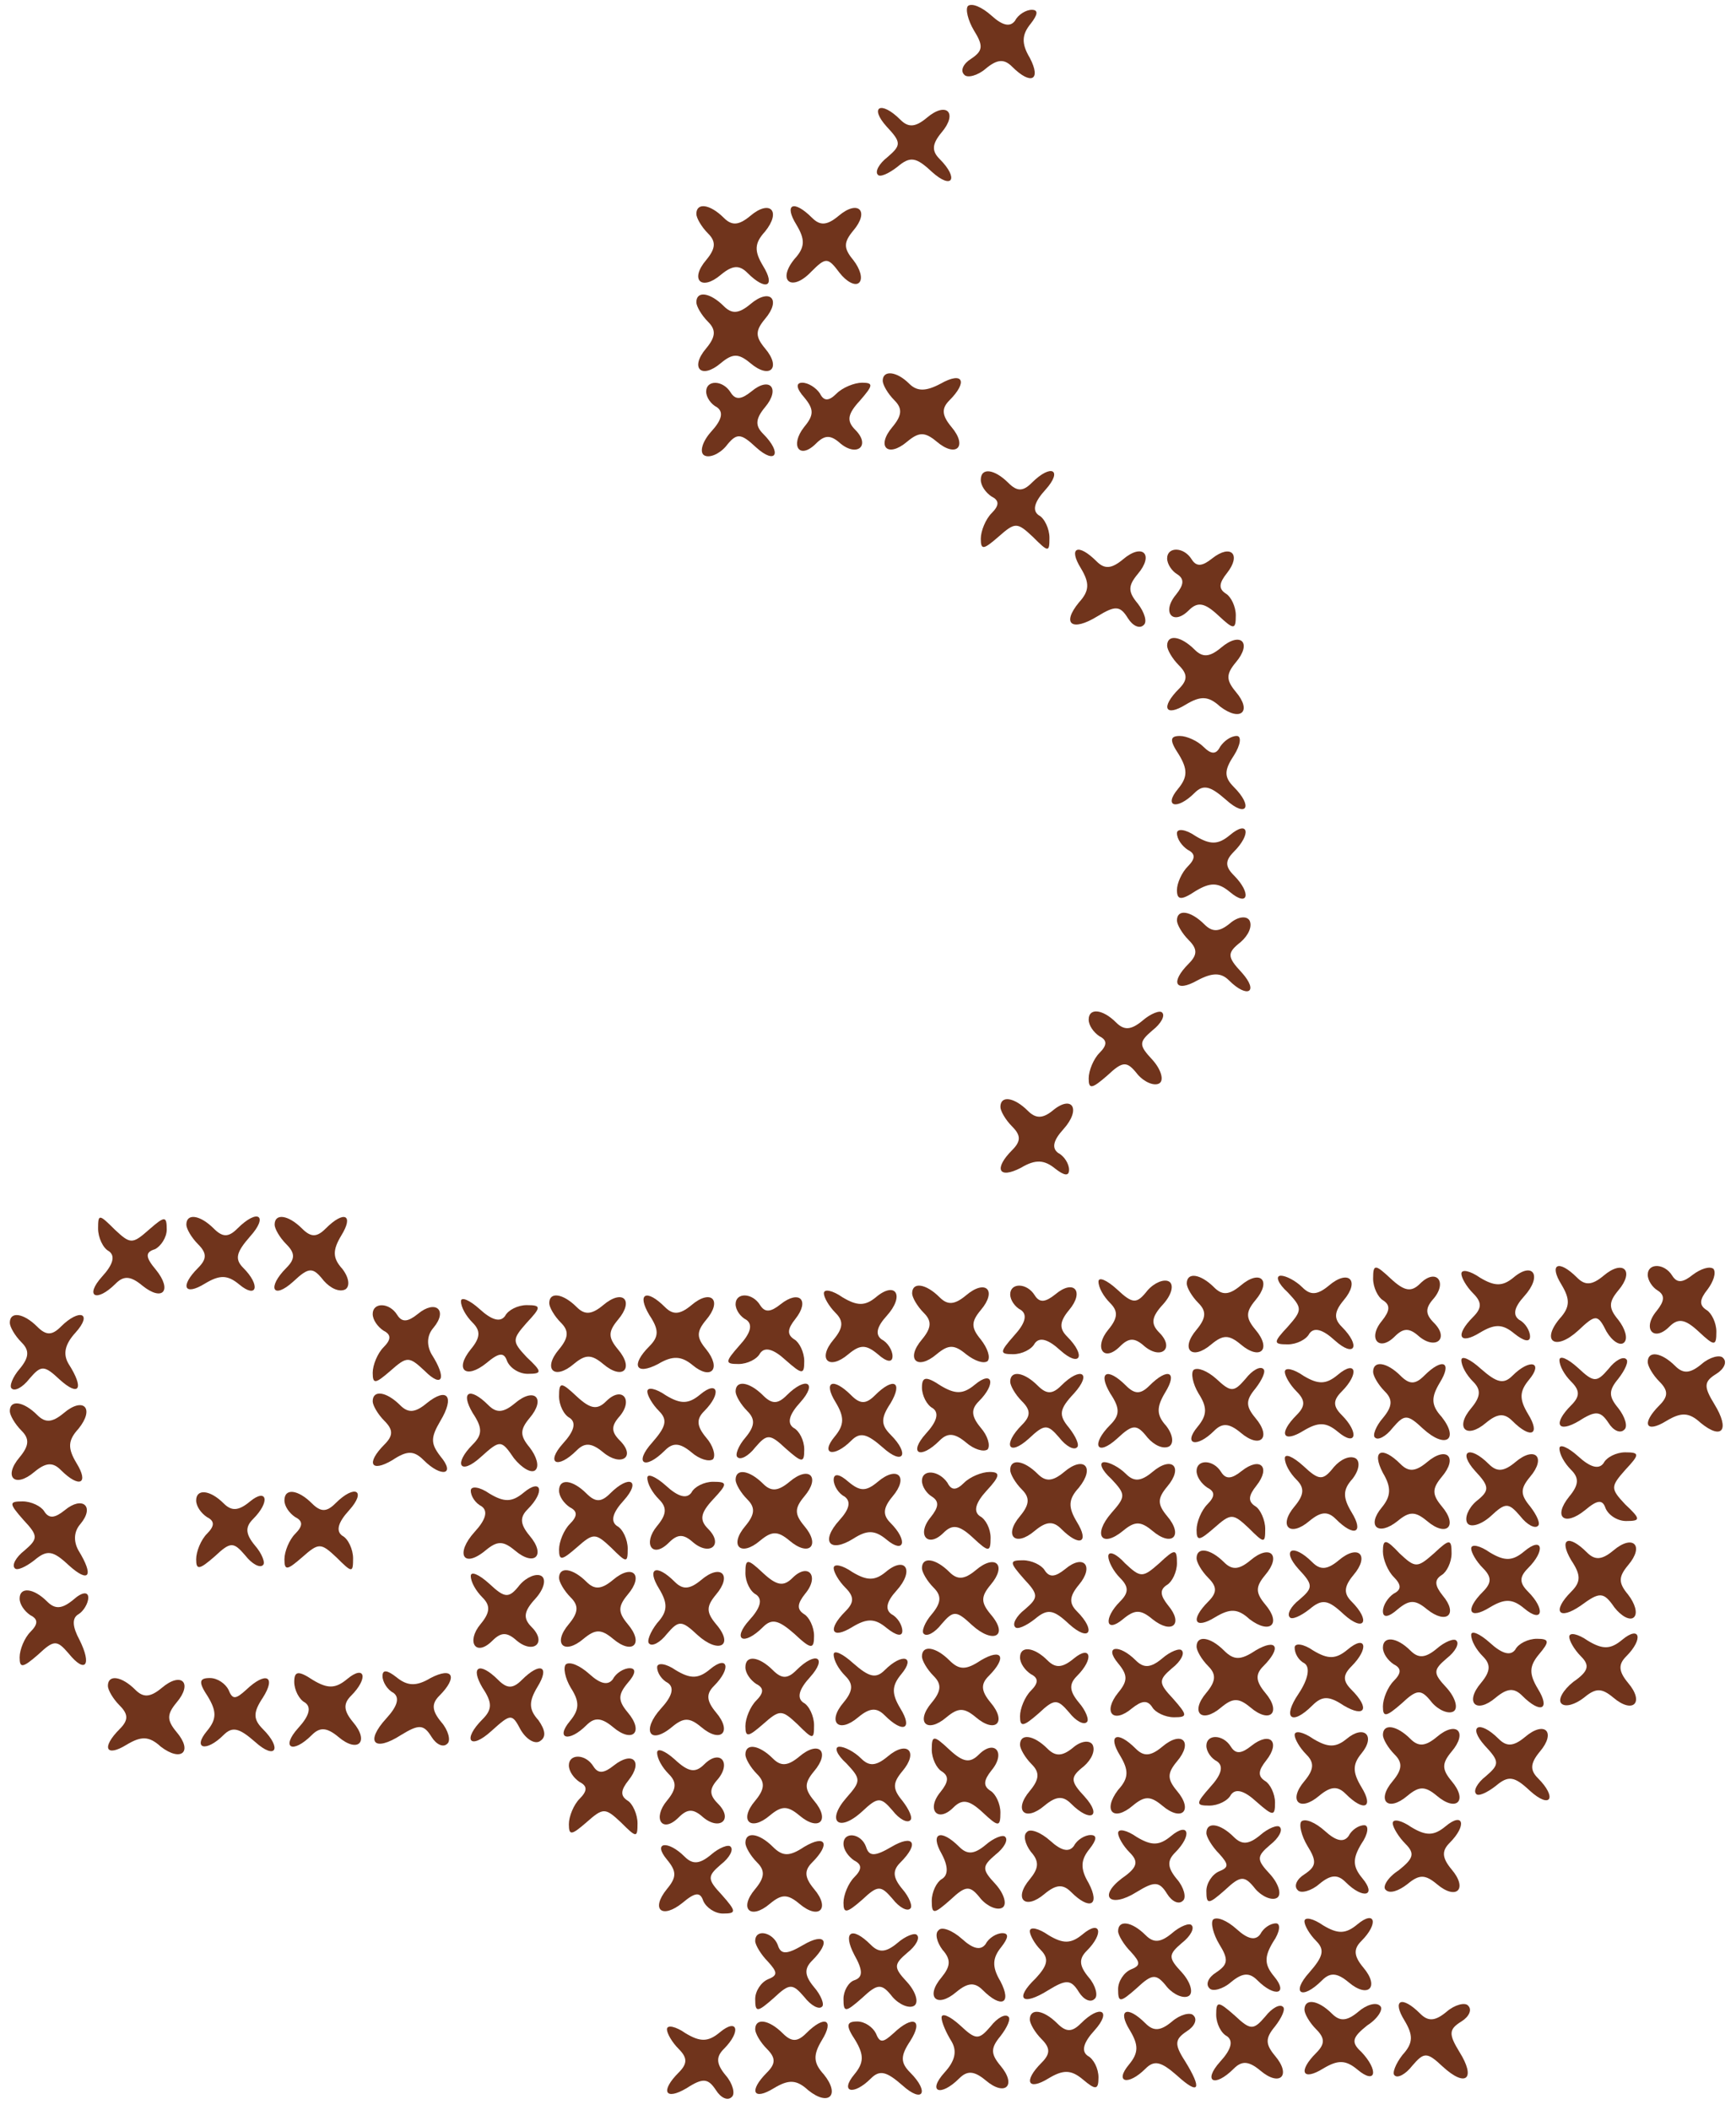 <svg width="177" height="215" viewBox="0 0 177 215" fill="none" xmlns="http://www.w3.org/2000/svg">
<g id="coffeeMug">
<g id="Group">
<g id="steam">
<path id="Vector" d="M98.7 0.6C98.4 0.9 98.7 2.1 99.3 3.1C100.3 4.7 100.2 5.2 99 6C98.2 6.5 97.9 7.2 98.3 7.6C98.6 8 99.7 7.7 100.5 7C101.7 6 102.4 6 103.2 6.8C105.1 8.7 106.2 8.2 105 5.9C104.1 4.4 104.2 3.5 105.1 2.4C105.8 1.5 105.9 1 105.2 1C104.6 1 103.8 1.5 103.5 2.1C103 2.8 102.2 2.6 101.1 1.6C100.1 0.7 99.1 0.3 98.7 0.6Z" fill="#70341C"/>
<path id="Vector_2" d="M90.4 12.9C91.9 14.5 91.9 14.8 90.5 16C89.6 16.7 89.2 17.5 89.5 17.8C89.7 18.1 90.6 17.7 91.5 17C92.8 15.9 93.4 16 95 17.5C97.1 19.4 97.8 18.2 95.8 16.2C95 15.4 95 14.7 96 13.5C97.7 11.5 96.5 10.3 94.5 12C93.3 13 92.6 13 91.8 12.2C89.8 10.2 88.6 10.9 90.4 12.9Z" fill="#70341C"/>
<path id="Vector_3" d="M71 21.8C71 22.2 71.5 23.1 72.2 23.8C73 24.6 73 25.3 72 26.5C70.3 28.5 71.5 29.7 73.5 28C74.7 27 75.4 27 76.2 27.8C78.1 29.7 79.1 29.2 77.8 27.1C76.9 25.6 76.9 24.8 78 23.6C79.7 21.5 78.5 20.3 76.5 22C75.3 23 74.6 23 73.8 22.2C72.4 20.8 71 20.6 71 21.8Z" fill="#70341C"/>
<path id="Vector_4" d="M81.2 22.9C82.1 24.4 82.1 25.2 81 26.4C79.2 28.6 80.7 29.8 82.7 27.7C84.2 26.2 84.4 26.2 85.6 27.8C86.3 28.7 87.2 29.2 87.6 28.8C88 28.4 87.7 27.4 87 26.5C86 25.3 86 24.7 87 23.5C88.7 21.5 87.5 20.3 85.5 22C84.3 23 83.6 23 82.8 22.2C80.9 20.3 79.9 20.8 81.2 22.9Z" fill="#70341C"/>
<path id="Vector_5" d="M71 30.8C71 31.2 71.5 32.1 72.2 32.8C73 33.6 73 34.3 72 35.5C70.3 37.5 71.5 38.7 73.5 37C74.7 36 75.3 36 76.5 37C78.5 38.7 79.7 37.5 78 35.5C77 34.3 77 33.7 78 32.5C79.7 30.5 78.5 29.3 76.5 31C75.3 32 74.6 32 73.8 31.2C72.4 29.8 71 29.6 71 30.8Z" fill="#70341C"/>
<path id="Vector_6" d="M90 38.8C90 39.2 90.5 40.1 91.2 40.8C92 41.6 92 42.3 91 43.5C89.3 45.5 90.5 46.7 92.5 45C93.7 44 94.3 44 95.5 45C97.5 46.7 98.7 45.5 97 43.5C96 42.3 96 41.6 96.8 40.8C98.7 38.9 98.2 37.8 95.9 39.1C94.4 39.9 93.5 39.9 92.7 39.1C91.4 37.8 90 37.7 90 38.8Z" fill="#70341C"/>
<path id="Vector_7" d="M72 39.9C72 40.5 72.5 41.2 73.1 41.5C73.8 42 73.6 42.8 72.5 44C71.6 45 71.3 46.1 71.8 46.4C72.3 46.7 73.3 46.3 74 45.5C75.1 44.1 75.5 44.1 77.1 45.6C79.1 47.4 79.8 46.2 77.8 44.2C77 43.4 77 42.7 78 41.5C79.6 39.6 78.5 38.3 76.6 39.9C75.6 40.7 75 40.8 74.5 40C73.7 38.7 72 38.7 72 39.9Z" fill="#70341C"/>
<path id="Vector_8" d="M82 40.5C83 41.7 83 42.3 82 43.5C80.5 45.4 81.5 46.9 83.2 45.2C84.1 44.3 84.7 44.3 85.7 45.2C87.4 46.6 88.8 45.4 87.2 43.8C86.3 42.9 86.4 42.2 87.7 40.8C89 39.3 89.1 39 87.9 39C87.1 39 85.9 39.5 85.3 40.1C84.5 40.9 84 40.9 83.6 40.1C83.2 39.5 82.4 39 81.8 39C81.1 39 81.2 39.6 82 40.5Z" fill="#70341C"/>
<path id="Vector_9" d="M100 48.9C100 49.5 100.5 50.2 101.1 50.6C101.9 51 101.9 51.5 101.1 52.3C100.5 52.9 100 54.1 100 54.9C100 56.1 100.3 56 101.8 54.7C103.5 53.2 103.7 53.2 105.3 54.7C106.9 56.3 107 56.3 107 54.8C107 53.9 106.5 52.8 105.9 52.5C105.2 52 105.5 51.1 106.6 49.9C108.4 47.9 107.2 47.2 105.2 49.2C104.3 50.1 103.7 50.1 102.8 49.2C101.4 47.8 100 47.6 100 48.9Z" fill="#70341C"/>
<path id="Vector_10" d="M110.2 57.9C111.1 59.4 111.1 60.2 110 61.4C108.2 63.6 109.3 64.4 111.9 62.8C113.7 61.7 114.2 61.7 115 63C115.5 63.8 116.2 64.1 116.6 63.7C117 63.4 116.7 62.4 116 61.5C115 60.3 115 59.7 116 58.5C117.7 56.5 116.5 55.3 114.5 57C113.3 58 112.6 58 111.8 57.2C109.9 55.3 108.9 55.8 110.2 57.9Z" fill="#70341C"/>
<path id="Vector_11" d="M119 56.9C119 57.5 119.5 58.2 120 58.5C120.8 59 120.7 59.6 119.9 60.6C118.4 62.4 119.6 63.8 121.2 62.2C122.1 61.3 122.8 61.4 124.2 62.7C125.8 64.2 126 64.2 126 62.7C126 61.8 125.5 60.8 125 60.5C124.2 60 124.3 59.4 125.1 58.4C126.6 56.5 125.5 55.4 123.6 56.9C122.6 57.7 122 57.8 121.5 57C120.7 55.7 119 55.7 119 56.9Z" fill="#70341C"/>
<path id="Vector_12" d="M119 65.8C119 66.2 119.5 67.1 120.2 67.8C121.1 68.7 121.1 69.3 120.2 70.2C118.3 72.1 118.8 73.1 120.9 71.8C122.4 70.9 123.2 70.9 124.4 72C126.5 73.6 127.7 72.5 126 70.5C125 69.3 125 68.7 126 67.5C127.7 65.5 126.5 64.3 124.5 66C123.3 67 122.6 67 121.8 66.2C120.4 64.8 119 64.6 119 65.8Z" fill="#70341C"/>
<path id="Vector_13" d="M120.2 76.9C121.1 78.4 121.1 79.2 120.1 80.4C118.6 82.2 120 82.6 121.8 80.8C122.7 79.9 123.4 80.1 125 81.5C127.1 83.4 127.8 82.2 125.8 80.2C124.8 79.2 124.8 78.5 125.8 77C126.5 75.9 126.6 75 126.1 75C125.5 75 124.8 75.5 124.4 76.1C124 76.9 123.5 76.9 122.7 76.1C122.1 75.5 121 75 120.3 75C119.3 75 119.2 75.4 120.2 76.9Z" fill="#70341C"/>
<path id="Vector_14" d="M120 84.9C120 85.5 120.5 86.2 121.1 86.6C121.9 87 121.9 87.5 121.1 88.3C120.5 88.9 120 90 120 90.7C120 91.7 120.4 91.8 121.9 90.8C123.4 89.9 124.2 89.9 125.4 90.9C127.3 92.5 127.6 91 125.8 89.2C124.9 88.3 124.9 87.7 125.8 86.8C127.6 85 127.3 83.5 125.4 85.1C124.2 86.1 123.4 86.1 121.9 85.2C120.9 84.5 120 84.4 120 84.9Z" fill="#70341C"/>
<path id="Vector_15" d="M120 93.8C120 94.2 120.5 95.1 121.2 95.8C122.1 96.7 122.1 97.3 121.2 98.2C119.3 100.1 119.8 101.2 122.1 99.9C123.6 99.1 124.5 99.1 125.3 99.9C127.2 101.8 128.4 101.1 126.6 99.1C125.1 97.5 125.1 97.1 126.5 96C127.3 95.3 127.7 94.4 127.4 93.8C127.1 93.3 126.2 93.4 125.4 94.1C124.3 95 123.6 95 122.8 94.2C121.4 92.8 120 92.6 120 93.8Z" fill="#70341C"/>
<path id="Vector_16" d="M111 103.9C111 104.5 111.5 105.2 112.1 105.6C112.9 106 112.9 106.5 112.1 107.3C111.5 107.9 111 109.1 111 109.9C111 111 111.3 111 112.9 109.6C114.5 108.1 114.9 108.1 116 109.5C116.7 110.3 117.7 110.7 118.2 110.4C118.7 110.1 118.4 109 117.5 108C116.1 106.5 116.1 106.2 117.5 105C118.4 104.3 118.8 103.5 118.5 103.2C118.3 102.9 117.3 103.3 116.5 104C115.3 105 114.6 105 113.8 104.2C112.4 102.8 111 102.7 111 103.9Z" fill="#70341C"/>
<path id="Vector_17" d="M102 112.8C102 113.2 102.5 114.1 103.2 114.8C104.1 115.7 104.1 116.3 103.2 117.2C101.3 119.1 101.8 120.2 104.1 119C105.6 118.1 106.5 118.2 107.6 119.1C108.5 119.8 109 119.9 109 119.2C109 118.6 108.5 117.8 107.9 117.5C107.2 117 107.4 116.2 108.4 115.1C110.3 113 109.3 111.5 107.3 113.2C106.3 114 105.6 114 104.8 113.2C103.4 111.8 102 111.6 102 112.8Z" fill="#70341C"/>
</g>
<path id="Vector_18" d="M10 125.2C10 126.1 10.5 127.2 11.1 127.5C11.8 128 11.5 128.9 10.4 130.1C8.6 132.1 9.8 132.8 11.8 130.8C12.6 130 13.3 130 14.5 131C16.6 132.7 17.6 131.5 15.9 129.4C14.8 128.1 14.8 127.6 15.8 127.3C16.4 127 17 126.1 17 125.3C17 123.9 16.8 123.9 15.2 125.3C13.5 126.8 13.3 126.8 11.7 125.3C10.1 123.7 10 123.7 10 125.2Z" fill="#70341C"/>
<path id="Vector_19" d="M19 124.8C19 125.2 19.5 126.1 20.2 126.8C21.1 127.7 21.1 128.3 20.2 129.2C18.3 131.1 18.8 132.1 20.9 130.8C22.4 129.9 23.2 129.9 24.4 130.9C26.2 132.4 26.6 131 24.8 129.2C23.9 128.3 24.1 127.6 25.5 126C27.4 123.9 26.3 123.1 24.2 125.2C23.3 126.1 22.7 126.1 21.8 125.2C20.4 123.8 19 123.6 19 124.8Z" fill="#70341C"/>
<path id="Vector_20" d="M28 124.8C28 125.2 28.5 126.1 29.2 126.8C30.1 127.7 30.1 128.3 29.2 129.2C27.2 131.2 27.8 132.5 29.9 130.6C31.5 129.1 31.9 129.1 33 130.5C33.7 131.3 34.6 131.7 35.2 131.4C35.7 131.1 35.6 130.2 34.9 129.3C33.9 128.2 33.9 127.4 34.8 125.9C36.1 123.8 35.1 123.3 33.2 125.2C32.3 126.1 31.7 126.1 30.8 125.2C29.4 123.8 28 123.6 28 124.8Z" fill="#70341C"/>
<path id="Vector_21" d="M140 130.3C140 131.2 140.5 132.2 141 132.5C141.8 133 141.7 133.6 140.9 134.6C139.4 136.4 140.6 137.8 142.2 136.2C143.1 135.3 143.7 135.3 144.7 136.2C146.4 137.6 147.8 136.4 146.2 134.8C145.3 133.9 145.3 133.3 146.2 132.3C147.6 130.6 146.4 129.2 144.8 130.8C143.9 131.7 143.2 131.6 141.8 130.3C140.2 128.8 140 128.8 140 130.3Z" fill="#70341C"/>
<path id="Vector_22" d="M149 129.8C149 130.2 149.5 131.1 150.2 131.8C151.1 132.7 151.1 133.3 150.2 134.2C148.3 136.1 148.8 137.1 150.9 135.8C152.4 134.9 153.2 134.9 154.4 135.9C155.4 136.7 156 136.8 156 136.2C156 135.6 155.5 134.8 154.9 134.5C154.2 134 154.4 133.2 155.4 132.1C157.3 130 156.3 128.5 154.3 130.2C153.2 131.1 152.4 131.1 150.9 130.2C149.9 129.5 149 129.3 149 129.8Z" fill="#70341C"/>
<path id="Vector_23" d="M159.2 130.9C160.1 132.4 160.1 133.2 159 134.4C157.1 136.7 158.6 137.7 160.9 135.6C162.7 133.9 162.9 133.9 163.8 135.7C164.4 136.7 165.2 137.2 165.6 136.8C166 136.4 165.7 135.4 165 134.5C164 133.3 164 132.7 165 131.5C166.7 129.5 165.5 128.3 163.5 130C162.3 131 161.6 131 160.8 130.2C158.9 128.3 157.9 128.8 159.2 130.9Z" fill="#70341C"/>
<path id="Vector_24" d="M168 129.9C168 130.5 168.5 131.2 169 131.5C169.8 132 169.7 132.6 168.9 133.6C167.4 135.4 168.6 136.8 170.2 135.2C171.1 134.3 171.8 134.4 173.2 135.7C174.8 137.2 175 137.2 175 135.7C175 134.8 174.5 133.8 174 133.5C173.2 133 173.3 132.4 174.1 131.4C174.7 130.6 175 129.7 174.7 129.3C174.3 129 173.4 129.3 172.6 129.9C171.6 130.7 171 130.8 170.5 130C169.7 128.7 168 128.7 168 129.9Z" fill="#70341C"/>
<path id="Vector_25" d="M112 130.6C112 131.2 112.5 132.1 113.2 132.8C114 133.6 114 134.3 113 135.5C111.5 137.3 112.5 138.9 114.2 137.2C115.1 136.3 115.7 136.3 116.7 137.2C118.4 138.6 119.8 137.4 118.2 135.8C117.3 134.9 117.4 134.2 118.6 132.9C119.5 131.9 119.7 130.9 119.2 130.6C118.7 130.3 117.7 130.7 117 131.5C115.9 132.9 115.5 132.9 113.9 131.4C112.8 130.4 112 130.1 112 130.6Z" fill="#70341C"/>
<path id="Vector_26" d="M121 130.8C121 131.2 121.5 132.1 122.2 132.8C123 133.6 123 134.3 122 135.5C120.3 137.5 121.5 138.7 123.5 137C124.7 136 125.3 136 126.5 137C128.5 138.7 129.7 137.5 128 135.5C127 134.3 127 133.7 128 132.5C129.7 130.5 128.5 129.3 126.5 131C125.3 132 124.6 132 123.8 131.2C122.4 129.8 121 129.6 121 130.8Z" fill="#70341C"/>
<path id="Vector_27" d="M131.3 131.7C132.8 133.3 132.8 133.5 131.3 135.2C129.8 136.8 129.8 137 131.3 137C132.2 137 133.2 136.5 133.5 135.9C134 135.2 134.9 135.5 136.1 136.6C138.1 138.4 138.8 137.2 136.8 135.2C136 134.4 136 133.7 137 132.5C138.7 130.5 137.5 129.3 135.5 131C134.3 132 133.6 132 132.8 131.2C132.1 130.5 131.1 130 130.6 130C130 130 130.3 130.8 131.3 131.7Z" fill="#70341C"/>
<path id="Vector_28" d="M84 131.8C84 132.2 84.5 133.1 85.2 133.8C86 134.6 86 135.3 85 136.5C83.3 138.5 84.5 139.7 86.5 138C87.7 137 88.3 137 89.5 138C90.4 138.8 91 138.9 91 138.2C91 137.6 90.5 136.8 89.9 136.5C89.2 136 89.4 135.2 90.4 134.1C92.3 132 91.3 130.5 89.3 132.2C88.2 133.1 87.4 133.1 85.9 132.2C84.9 131.5 84 131.3 84 131.8Z" fill="#70341C"/>
<path id="Vector_29" d="M93 131.8C93 132.2 93.5 133.1 94.2 133.8C95 134.6 95 135.3 94 136.5C92.3 138.5 93.5 139.7 95.5 138C96.7 137 97.3 137 98.5 138C99.4 138.7 100.3 139 100.7 138.7C101 138.3 100.7 137.4 100 136.5C99 135.3 99 134.7 100 133.5C101.7 131.5 100.5 130.3 98.5 132C97.3 133 96.6 133 95.8 132.2C94.4 130.8 93 130.6 93 131.8Z" fill="#70341C"/>
<path id="Vector_30" d="M103 131.9C103 132.5 103.5 133.2 104.1 133.5C104.8 134 104.5 134.9 103.4 136.1C101.9 137.8 101.9 138 103.3 138C104.2 138 105.2 137.5 105.5 136.9C106 136.2 106.9 136.5 108.1 137.6C110.1 139.4 110.8 138.2 108.8 136.2C108 135.4 108 134.7 109 133.5C110.6 131.6 109.5 130.3 107.6 131.9C106.6 132.7 106 132.8 105.5 132C104.7 130.7 103 130.7 103 131.9Z" fill="#70341C"/>
<path id="Vector_31" d="M47 132.6C47 133.2 47.5 134.1 48.2 134.8C49 135.6 49 136.3 48 137.5C46.3 139.6 47.5 140.6 49.6 138.9C50.9 137.8 51.4 137.8 51.7 138.7C52 139.4 52.9 140 53.8 140C55.3 140 55.3 139.8 53.7 138.3C52.2 136.7 52.2 136.5 53.7 134.8C55.2 133.2 55.2 133 53.7 133C52.8 133 51.8 133.5 51.5 134.1C51 134.8 50.1 134.5 48.9 133.4C47.9 132.5 47 132.1 47 132.6Z" fill="#70341C"/>
<path id="Vector_32" d="M56 132.8C56 133.2 56.5 134.1 57.2 134.8C58 135.6 58 136.3 57 137.5C55.3 139.5 56.5 140.7 58.5 139C59.7 138 60.3 138 61.5 139C63.5 140.7 64.7 139.5 63 137.5C62 136.3 62 135.7 63 134.5C64.7 132.5 63.5 131.3 61.5 133C60.3 134 59.6 134 58.8 133.2C57.4 131.8 56 131.6 56 132.8Z" fill="#70341C"/>
<path id="Vector_33" d="M66.2 134C67.2 135.5 67.2 136.2 66.2 137.2C64.3 139.1 64.8 140.2 67.1 139C68.6 138.1 69.5 138.2 70.6 139.1C72.5 140.7 73.6 139.5 72 137.5C71 136.3 71 135.7 72 134.5C73.7 132.5 72.5 131.3 70.5 133C69.3 134 68.6 134 67.8 133.2C65.9 131.3 64.9 131.8 66.2 134Z" fill="#70341C"/>
<path id="Vector_34" d="M75 132.9C75 133.5 75.5 134.2 76.1 134.5C76.8 135 76.5 135.9 75.4 137.1C73.9 138.8 73.9 139 75.3 139C76.2 139 77.2 138.5 77.5 137.9C78 137.2 78.9 137.5 80.1 138.6C81.8 140.1 82 140.1 82 138.7C82 137.8 81.5 136.8 81 136.5C80.2 136 80.3 135.4 81.1 134.4C82.6 132.5 81.5 131.4 79.6 132.9C78.6 133.7 78 133.8 77.5 133C76.7 131.7 75 131.7 75 132.9Z" fill="#70341C"/>
<path id="Vector_35" d="M38 133.9C38 134.5 38.5 135.2 39.1 135.6C39.9 136 39.9 136.5 39.1 137.3C38.5 137.9 38 139.1 38 139.9C38 141.1 38.3 141 39.8 139.7C41.5 138.2 41.7 138.2 43.3 139.7C45.1 141.5 45.6 140.5 44 138C43.5 137.1 43.5 136.1 44.2 135.3C45.7 133.5 44.4 132.4 42.6 133.9C41.6 134.7 41 134.8 40.5 134C39.7 132.7 38 132.7 38 133.9Z" fill="#70341C"/>
<path id="Vector_36" d="M1 134.8C1 135.2 1.5 136.1 2.2 136.8C3 137.6 3 138.3 2 139.5C1.3 140.3 0.9 141.3 1.2 141.5C1.5 141.8 2.3 141.4 3 140.5C4.2 139.1 4.5 139.1 6.1 140.6C8.1 142.4 8.6 141.5 7 139C6.4 138 6.6 137 7.7 135.8C9.5 133.8 8.1 133.3 6.2 135.2C5.3 136.1 4.7 136.1 3.8 135.2C2.4 133.8 1 133.6 1 134.8Z" fill="#70341C"/>
<path id="Vector_37" d="M149 138.6C149 139.2 149.5 140.1 150.2 140.8C151 141.6 151 142.3 150 143.5C148.3 145.5 149.5 146.7 151.5 145C152.7 144 153.4 144 154.2 144.8C156.1 146.7 157.1 146.2 155.8 144.1C154.9 142.6 154.9 141.8 155.9 140.6C157.4 138.8 156 138.4 154.2 140.2C153.3 141.1 152.6 140.9 151 139.5C149.9 138.5 149 138.1 149 138.6Z" fill="#70341C"/>
<path id="Vector_38" d="M159 138.6C159 139.2 159.5 140.1 160.2 140.8C161.1 141.7 161.1 142.3 160.2 143.2C158.3 145.1 158.8 146.1 161 144.8C162.7 143.7 163.2 143.8 164 145C164.5 145.8 165.2 146.1 165.6 145.7C166 145.4 165.7 144.4 165 143.5C164 142.3 164 141.7 165 140.5C165.7 139.6 166.1 138.7 165.8 138.5C165.5 138.2 164.7 138.6 164 139.5C162.8 140.9 162.5 140.9 160.9 139.4C159.8 138.4 159 138.1 159 138.6Z" fill="#70341C"/>
<path id="Vector_39" d="M168 138.8C168 139.2 168.5 140.1 169.2 140.8C170.1 141.7 170.1 142.3 169.2 143.2C167.3 145.1 167.8 146.1 169.9 144.8C171.4 143.9 172.2 143.9 173.4 145C175.6 146.8 176.4 145.7 174.8 143.1C173.7 141.3 173.7 140.8 175 140C175.8 139.5 176.1 138.8 175.7 138.4C175.4 138 174.3 138.3 173.5 139C172.3 140 171.6 140 170.8 139.2C169.4 137.8 168 137.6 168 138.8Z" fill="#70341C"/>
<path id="Vector_40" d="M121.7 139.6C121.4 139.9 121.6 141 122.2 142C123.1 143.4 123.1 144.2 122.1 145.4C120.6 147.2 122 147.6 123.8 145.8C124.6 145 125.3 145 126.5 146C128.5 147.7 129.7 146.5 128 144.5C127 143.3 127 142.7 128 141.5C128.7 140.6 129.1 139.7 128.8 139.5C128.5 139.2 127.7 139.6 127 140.5C125.8 141.9 125.5 141.9 124 140.5C123.1 139.7 122.1 139.3 121.7 139.6Z" fill="#70341C"/>
<path id="Vector_41" d="M131 139.8C131 140.2 131.5 141.1 132.2 141.8C133.1 142.7 133.1 143.3 132.2 144.2C130.3 146.1 130.8 147.1 132.9 145.8C134.4 144.9 135.2 144.9 136.4 145.9C138.3 147.5 138.6 146 136.8 144.2C135.9 143.3 135.9 142.7 136.8 141.8C138.6 140 138.3 138.5 136.4 140.1C135.2 141.1 134.4 141.1 132.9 140.2C131.9 139.5 131 139.3 131 139.8Z" fill="#70341C"/>
<path id="Vector_42" d="M140 139.8C140 140.2 140.5 141.1 141.2 141.8C142 142.6 142 143.3 141 144.5C140.3 145.3 139.9 146.3 140.2 146.5C140.5 146.8 141.3 146.4 142 145.5C143.2 144.1 143.5 144.1 145.1 145.6C147.4 147.7 148.8 146.7 147 144.4C145.9 143.2 145.9 142.4 146.8 140.9C148.1 138.8 147.1 138.3 145.2 140.2C144.3 141.1 143.7 141.1 142.8 140.2C141.4 138.8 140 138.6 140 139.8Z" fill="#70341C"/>
<path id="Vector_43" d="M94 141.4C94 142.2 94.5 143.2 95.1 143.5C95.8 144 95.5 144.9 94.4 146.1C92.6 148.1 93.8 148.8 95.8 146.8C96.6 146 97.3 146 98.5 147C99.3 147.7 100.3 148 100.7 147.7C101 147.3 100.7 146.3 100 145.5C99 144.3 99 143.6 99.8 142.8C101.6 141 101.2 139.6 99.4 141.1C98.2 142.1 97.4 142.1 95.9 141.2C94.4 140.2 94 140.3 94 141.4Z" fill="#70341C"/>
<path id="Vector_44" d="M103 140.8C103 141.2 103.5 142.1 104.2 142.8C105.1 143.7 105.1 144.3 104.2 145.2C102.2 147.2 102.8 148.5 104.9 146.6C106.5 145.1 106.8 145.1 108 146.5C108.7 147.4 109.5 147.8 109.8 147.5C110.1 147.3 109.7 146.4 109 145.5C107.9 144.2 108 143.6 109.5 142C111.4 139.9 110.2 139.2 108.2 141.2C107.3 142.1 106.7 142.1 105.8 141.2C104.4 139.8 103 139.6 103 140.8Z" fill="#70341C"/>
<path id="Vector_45" d="M113.2 142C114.2 143.5 114.2 144.2 113.2 145.2C111.2 147.2 111.8 148.5 113.9 146.6C115.5 145.1 115.9 145.1 117 146.5C117.7 147.3 118.6 147.7 119.2 147.4C119.7 147.1 119.6 146.2 118.9 145.3C117.9 144.2 117.9 143.4 118.8 141.9C120.1 139.8 119.1 139.3 117.2 141.2C116.3 142.1 115.7 142.1 114.8 141.2C112.9 139.3 111.9 139.8 113.2 142Z" fill="#70341C"/>
<path id="Vector_46" d="M57 142.3C57 143.2 57.5 144.2 58.1 144.5C58.8 145 58.5 145.9 57.4 147.1C55.6 149.1 56.8 149.8 58.8 147.8C59.6 147 60.3 147 61.5 148C63.3 149.5 64.9 148.5 63.2 146.8C62.3 145.9 62.3 145.3 63.2 144.3C64.6 142.6 63.4 141.2 61.8 142.8C60.9 143.7 60.2 143.6 58.8 142.3C57.2 140.8 57 140.8 57 142.3Z" fill="#70341C"/>
<path id="Vector_47" d="M66 141.8C66 142.2 66.5 143.1 67.2 143.8C68.1 144.7 67.9 145.4 66.5 147C64.6 149.1 65.7 149.9 67.8 147.8C68.6 147 69.3 147 70.5 148C71.3 148.7 72.3 149 72.7 148.7C73 148.3 72.7 147.3 72 146.5C71 145.3 71 144.6 71.8 143.8C73.6 142 73.2 140.6 71.4 142.1C70.2 143.1 69.4 143.1 67.9 142.2C66.9 141.5 66 141.3 66 141.8Z" fill="#70341C"/>
<path id="Vector_48" d="M75 141.8C75 142.2 75.5 143.1 76.2 143.8C77 144.6 77 145.3 76 146.5C75.3 147.3 74.9 148.3 75.2 148.5C75.5 148.8 76.3 148.4 77 147.5C78.2 146.1 78.5 146.1 80.1 147.6C81.8 149.1 82 149.1 82 147.7C82 146.8 81.5 145.8 80.9 145.5C80.2 145 80.5 144.1 81.6 142.9C83.4 140.9 82.2 140.2 80.2 142.2C79.3 143.1 78.7 143.1 77.8 142.2C76.4 140.8 75 140.6 75 141.8Z" fill="#70341C"/>
<path id="Vector_49" d="M85.2 142.9C86.1 144.4 86.1 145.2 85.1 146.4C83.6 148.2 85 148.6 86.8 146.8C87.7 145.9 88.4 146.1 90 147.5C92.1 149.4 92.8 148.2 90.8 146.2C89.8 145.2 89.8 144.5 90.8 143C92.1 140.8 91.1 140.3 89.2 142.2C88.3 143.1 87.7 143.1 86.8 142.2C84.9 140.3 83.9 140.8 85.2 142.9Z" fill="#70341C"/>
<path id="Vector_50" d="M38 142.8C38 143.2 38.5 144.1 39.2 144.8C40.1 145.7 40.1 146.3 39.2 147.2C37.3 149.1 37.8 150.1 40 148.8C41.5 147.8 42.2 147.8 43.2 148.8C45 150.6 46.5 150.3 44.9 148.4C43.9 147.1 43.9 146.5 44.9 144.8C46.4 142.3 45.6 141.3 43.5 143C42.3 144 41.6 144 40.8 143.2C39.4 141.8 38 141.6 38 142.8Z" fill="#70341C"/>
<path id="Vector_51" d="M48.2 144C49.2 145.5 49.2 146.2 48.2 147.2C46.2 149.2 46.9 150.4 49 148.5C51 146.7 51.1 146.7 52.4 148.6C53.2 149.6 54.2 150.2 54.6 149.8C55 149.4 54.7 148.4 54 147.5C53 146.3 53 145.7 54 144.5C55.7 142.5 54.5 141.3 52.5 143C51.3 144 50.6 144 49.8 143.2C47.9 141.3 46.9 141.8 48.2 144Z" fill="#70341C"/>
<path id="Vector_52" d="M1 143.8C1 144.2 1.5 145.1 2.2 145.8C3 146.6 3 147.3 2 148.5C0.3 150.5 1.5 151.7 3.5 150C4.7 149 5.4 149 6.2 149.8C8.1 151.7 9.1 151.2 7.8 149.1C6.9 147.6 6.9 146.8 8 145.6C9.7 143.5 8.5 142.3 6.5 144C5.3 145 4.6 145 3.8 144.2C2.4 142.8 1 142.6 1 143.8Z" fill="#70341C"/>
<path id="Vector_53" d="M159 147.6C159 148.2 159.5 149.1 160.2 149.8C161 150.6 161 151.3 160 152.5C158.3 154.6 159.5 155.6 161.6 153.9C162.9 152.8 163.4 152.8 163.7 153.7C164 154.4 164.9 155 165.8 155C167.3 155 167.3 154.8 165.7 153.3C164.2 151.7 164.2 151.5 165.7 149.8C167.2 148.2 167.2 148 165.7 148C164.8 148 163.8 148.5 163.5 149.1C163 149.8 162.1 149.5 160.9 148.4C159.9 147.5 159 147.1 159 147.6Z" fill="#70341C"/>
<path id="Vector_54" d="M131 148.6C131 149.2 131.5 150.1 132.2 150.8C133 151.6 133 152.3 132 153.5C130.3 155.5 131.5 156.7 133.5 155C134.7 154 135.4 154 136.2 154.8C138.1 156.7 139.1 156.2 137.8 154.1C136.9 152.6 136.9 151.8 137.9 150.7C138.6 149.8 138.7 148.9 138.2 148.6C137.6 148.3 136.7 148.7 136 149.5C134.9 150.9 134.5 150.9 132.9 149.4C131.8 148.4 131 148.1 131 148.6Z" fill="#70341C"/>
<path id="Vector_55" d="M141 150.1C141.9 151.6 141.8 152.5 140.9 153.6C139.3 155.5 140.5 156.6 142.5 155C143.7 154 144.3 154 145.5 155C147.5 156.7 148.7 155.5 147 153.5C146 152.3 146 151.7 147 150.5C148.7 148.5 147.5 147.3 145.5 149C144.3 150 143.6 150 142.8 149.2C140.9 147.3 139.8 147.8 141 150.1Z" fill="#70341C"/>
<path id="Vector_56" d="M150.4 149.9C151.9 151.5 151.9 151.9 150.5 153C149.7 153.7 149.3 154.7 149.6 155.2C149.9 155.7 151 155.4 152 154.5C153.5 153.1 153.8 153.1 155 154.5C155.7 155.4 156.5 155.8 156.8 155.5C157.1 155.3 156.7 154.4 156 153.5C155 152.3 155 151.7 156 150.5C157.7 148.5 156.5 147.3 154.5 149C153.3 150 152.6 150 151.8 149.2C149.8 147.2 148.6 147.9 150.4 149.9Z" fill="#70341C"/>
<path id="Vector_57" d="M103 149.8C103 150.2 103.5 151.1 104.2 151.8C105 152.6 105 153.3 104 154.5C102.3 156.5 103.5 157.7 105.5 156C106.7 155 107.4 155 108.2 155.8C110.1 157.7 111.1 157.2 109.8 155.1C108.9 153.6 108.9 152.8 110 151.6C111.7 149.5 110.5 148.3 108.5 150C107.3 151 106.6 151 105.8 150.2C104.4 148.8 103 148.6 103 149.8Z" fill="#70341C"/>
<path id="Vector_58" d="M113.3 150.7C114.8 152.3 114.8 152.5 113.3 154.2C111.4 156.4 112.3 157.8 114.5 156C115.7 155 116.3 155 117.5 156C119.5 157.7 120.7 156.5 119 154.5C118 153.3 118 152.7 119 151.5C120.7 149.5 119.5 148.3 117.5 150C116.3 151 115.6 151 114.8 150.2C114.1 149.5 113.1 149 112.6 149C112 149 112.3 149.8 113.3 150.7Z" fill="#70341C"/>
<path id="Vector_59" d="M122 149.9C122 150.5 122.5 151.2 123.1 151.6C123.9 152 123.9 152.5 123.1 153.3C122.5 153.9 122 155.1 122 155.9C122 157.1 122.3 157 123.8 155.7C125.5 154.2 125.7 154.2 127.3 155.7C128.9 157.3 129 157.3 129 155.8C129 154.9 128.5 153.8 128 153.5C127.2 153 127.3 152.4 128.1 151.4C129.6 149.5 128.5 148.4 126.6 149.9C125.6 150.7 125 150.8 124.5 150C123.7 148.7 122 148.7 122 149.9Z" fill="#70341C"/>
<path id="Vector_60" d="M66 150.6C66 151.2 66.5 152.1 67.2 152.8C68 153.6 68 154.3 67 155.5C65.5 157.3 66.5 158.9 68.2 157.2C69.1 156.3 69.7 156.3 70.7 157.2C72.4 158.6 73.8 157.4 72.2 155.8C71.3 154.9 71.4 154.2 72.7 152.8C74.2 151.2 74.2 151 72.7 151C71.8 151 70.8 151.5 70.5 152.1C70 152.8 69.1 152.5 67.9 151.4C66.9 150.5 66 150.1 66 150.6Z" fill="#70341C"/>
<path id="Vector_61" d="M75 150.8C75 151.2 75.5 152.1 76.2 152.8C77 153.6 77 154.3 76 155.5C74.3 157.5 75.5 158.7 77.5 157C78.7 156 79.3 156 80.5 157C82.5 158.7 83.7 157.5 82 155.5C81 154.3 81 153.7 82 152.5C83.7 150.5 82.5 149.3 80.5 151C79.3 152 78.6 152 77.8 151.2C76.4 149.8 75 149.6 75 150.8Z" fill="#70341C"/>
<path id="Vector_62" d="M85 150.8C85 151.4 85.5 152.2 86.1 152.5C86.8 153 86.6 153.8 85.6 154.9C83.6 157.1 84.6 158.3 87 156.8C88.4 155.9 89.2 155.9 90.4 156.9C92.2 158.4 92.6 157 90.8 155.2C90 154.4 90 153.7 91 152.5C92.7 150.5 91.5 149.3 89.5 151C88.3 152 87.7 152 86.5 151C85.6 150.2 85 150.1 85 150.8Z" fill="#70341C"/>
<path id="Vector_63" d="M94 150.9C94 151.5 94.5 152.2 95 152.5C95.8 153 95.7 153.6 94.9 154.6C93.4 156.4 94.6 157.8 96.2 156.2C97.1 155.3 97.8 155.4 99.2 156.7C100.8 158.2 101 158.2 101 156.7C101 155.8 100.5 154.8 99.9 154.5C99.2 154 99.5 153.1 100.6 151.9C102 150.4 102 150 100.9 150C100.1 150 98.9 150.5 98.3 151.1C97.5 151.9 97 151.9 96.6 151.1C95.7 149.8 94 149.7 94 150.9Z" fill="#70341C"/>
<path id="Vector_64" d="M48 151.9C48 152.5 48.5 153.2 49.1 153.5C49.8 154 49.5 154.9 48.4 156.1C46.4 158.3 47.2 159.9 49.5 158C50.7 157 51.3 157 52.5 158C54.5 159.7 55.7 158.5 54 156.5C53 155.3 53 154.6 53.8 153.8C55.6 152 55.2 150.6 53.4 152.1C52.2 153.1 51.4 153.1 49.9 152.2C48.9 151.5 48 151.4 48 151.9Z" fill="#70341C"/>
<path id="Vector_65" d="M57 151.9C57 152.5 57.5 153.2 58.1 153.6C58.9 154 58.9 154.5 58.1 155.3C57.5 155.9 57 157.1 57 157.9C57 159.1 57.3 159 58.8 157.7C60.5 156.2 60.7 156.2 62.3 157.7C63.9 159.3 64 159.3 64 157.8C64 156.9 63.5 155.8 62.9 155.5C62.2 155 62.5 154.1 63.6 152.9C65.4 150.9 64.2 150.2 62.2 152.2C61.3 153.1 60.7 153.1 59.8 152.2C58.4 150.8 57 150.6 57 151.9Z" fill="#70341C"/>
<path id="Vector_66" d="M20 152.9C20 153.5 20.5 154.2 21.1 154.6C21.9 155 21.9 155.5 21.1 156.3C20.5 156.9 20 158.1 20 158.9C20 160 20.3 160 21.9 158.6C23.5 157.1 23.8 157.1 25 158.5C25.7 159.4 26.5 159.8 26.8 159.5C27.1 159.3 26.7 158.3 26 157.5C25 156.3 25 155.6 25.8 154.8C27.6 153 27.2 151.6 25.5 153C24.3 154 23.6 154 22.8 153.2C21.4 151.8 20 151.7 20 152.9Z" fill="#70341C"/>
<path id="Vector_67" d="M29 152.9C29 153.5 29.5 154.2 30.1 154.6C30.9 155 30.9 155.5 30.1 156.3C29.5 156.9 29 158.1 29 158.9C29 160.1 29.3 160 30.8 158.7C32.5 157.2 32.7 157.2 34.3 158.7C35.9 160.3 36 160.3 36 158.8C36 157.9 35.5 156.8 34.9 156.5C34.2 156 34.5 155.1 35.6 153.9C37.4 151.9 36.2 151.2 34.2 153.2C33.3 154.1 32.7 154.1 31.8 153.2C30.4 151.8 29 151.6 29 152.9Z" fill="#70341C"/>
<path id="Vector_68" d="M2.4 154.9C3.9 156.5 3.9 156.8 2.5 158C1.6 158.7 1.2 159.5 1.5 159.8C1.7 160.1 2.6 159.7 3.5 159C4.8 157.9 5.4 158 7 159.5C9.1 161.4 9.6 160.6 8 158C7.5 157.1 7.5 156.1 8.2 155.3C9.7 153.5 8.4 152.4 6.6 153.9C5.6 154.7 5 154.8 4.5 154C4.2 153.5 3.2 153 2.3 153C0.9 153 0.9 153.2 2.4 154.9Z" fill="#70341C"/>
<path id="Vector_69" d="M141 158.1C141 158.9 141.5 160.1 142.1 160.7C142.9 161.5 142.9 162 142.1 162.4C141.5 162.8 141 163.6 141 164.2C141 164.9 141.6 164.8 142.5 164C143.7 163 144.3 163 145.5 164C147.5 165.6 148.7 164.5 147.1 162.6C146.3 161.6 146.2 161 147 160.5C147.5 160.2 148 159.2 148 158.3C148 156.8 147.8 156.8 146.2 158.3C144.5 159.8 144.3 159.8 142.7 158.3C141.3 156.8 141 156.8 141 158.1Z" fill="#70341C"/>
<path id="Vector_70" d="M150 157.8C150 158.2 150.5 159.1 151.2 159.8C152.1 160.7 152.1 161.3 151.2 162.2C149.3 164.1 149.8 165.1 151.9 163.8C153.4 162.9 154.2 162.9 155.4 163.9C157.3 165.5 157.6 164 155.8 162.2C154.9 161.3 154.9 160.7 155.8 159.8C157.6 158 157.3 156.5 155.4 158.1C154.2 159.1 153.4 159.1 151.9 158.2C150.9 157.5 150 157.3 150 157.8Z" fill="#70341C"/>
<path id="Vector_71" d="M160.2 159C161.2 160.5 161.2 161.2 160.2 162.2C158.2 164.2 158.9 165.2 161.2 163.6C163.1 162.2 163.5 162.2 164.6 163.8C165.3 164.7 166.2 165.2 166.6 164.8C167 164.4 166.7 163.4 166 162.5C165 161.3 165 160.7 166 159.5C167.7 157.5 166.5 156.3 164.5 158C163.3 159 162.6 159 161.8 158.2C159.9 156.3 158.9 156.8 160.2 159Z" fill="#70341C"/>
<path id="Vector_72" d="M113 158.6C113 159.1 113.5 160.1 114.2 160.8C115.1 161.7 115.1 162.3 114.2 163.2C112.5 164.9 112.7 166.5 114.5 165C115.7 164 116.3 164 117.5 165C119.5 166.6 120.7 165.5 119.1 163.6C118.3 162.6 118.2 162 119 161.5C119.5 161.2 120 160.2 120 159.3C120 157.8 119.8 157.8 118.2 159.3C116.5 160.8 116.3 160.8 114.7 159.3C113.8 158.3 113 158 113 158.6Z" fill="#70341C"/>
<path id="Vector_73" d="M122 158.8C122 159.2 122.5 160.1 123.2 160.8C124.1 161.7 124.1 162.3 123.2 163.2C121.3 165.1 121.8 166.1 123.9 164.8C125.4 163.9 126.2 163.9 127.4 165C129.5 166.6 130.7 165.5 129 163.5C128 162.3 128 161.7 129 160.5C130.7 158.5 129.5 157.3 127.5 159C126.3 160 125.6 160 124.8 159.2C123.4 157.8 122 157.6 122 158.8Z" fill="#70341C"/>
<path id="Vector_74" d="M132.4 159.9C133.9 161.5 133.9 161.8 132.5 163C131.6 163.7 131.2 164.5 131.5 164.8C131.7 165.1 132.6 164.7 133.5 164C134.8 162.9 135.4 163 137 164.5C139.1 166.4 139.8 165.2 137.8 163.2C137 162.4 137 161.7 138 160.5C139.7 158.5 138.5 157.3 136.5 159C135.3 160 134.6 160 133.8 159.2C131.8 157.2 130.6 157.9 132.4 159.9Z" fill="#70341C"/>
<path id="Vector_75" d="M76 160.3C76 161.2 76.5 162.2 77.1 162.5C77.8 163 77.5 163.9 76.4 165.1C74.6 167.1 75.8 167.8 77.8 165.8C78.7 164.9 79.4 165.1 81 166.5C82.7 168.1 83 168.1 83 166.7C83 165.8 82.5 164.8 82 164.5C81.2 164 81.3 163.4 82.1 162.4C83.6 160.6 82.4 159.2 80.8 160.8C79.9 161.7 79.2 161.6 77.8 160.3C76.2 158.8 76 158.8 76 160.3Z" fill="#70341C"/>
<path id="Vector_76" d="M85 159.8C85 160.2 85.5 161.1 86.2 161.8C87.1 162.7 87.1 163.3 86.2 164.2C84.3 166.1 84.8 167.1 86.9 165.8C88.4 164.9 89.2 164.9 90.4 165.9C91.4 166.7 92 166.8 92 166.2C92 165.6 91.5 164.8 90.9 164.5C90.2 164 90.4 163.2 91.4 162.1C93.3 160 92.3 158.5 90.3 160.2C89.2 161.1 88.4 161.1 86.9 160.2C85.9 159.5 85 159.3 85 159.8Z" fill="#70341C"/>
<path id="Vector_77" d="M94 159.8C94 160.2 94.5 161.1 95.2 161.8C96 162.6 96 163.3 95 164.5C94.3 165.3 93.9 166.3 94.2 166.5C94.5 166.8 95.3 166.4 96 165.5C97.2 164.1 97.5 164.1 99.1 165.6C101.3 167.6 102.9 166.7 101 164.5C100 163.3 100 162.7 101 161.5C102.7 159.5 101.5 158.3 99.5 160C98.3 161 97.6 161 96.8 160.2C95.4 158.8 94 158.6 94 159.8Z" fill="#70341C"/>
<path id="Vector_78" d="M104.4 160.9C105.9 162.5 105.9 162.8 104.5 164C103.6 164.7 103.2 165.5 103.5 165.8C103.7 166.1 104.6 165.7 105.5 165C106.8 163.9 107.4 164 109 165.5C111.1 167.4 111.8 166.2 109.8 164.2C109 163.4 109 162.7 110 161.5C111.6 159.6 110.5 158.3 108.6 159.9C107.6 160.7 107 160.8 106.5 160C106.2 159.5 105.2 159 104.3 159C102.9 159 102.9 159.2 104.4 160.9Z" fill="#70341C"/>
<path id="Vector_79" d="M48 160.6C48 161.2 48.5 162.1 49.2 162.8C50 163.6 50 164.3 49 165.5C47.5 167.3 48.5 168.9 50.2 167.2C51.1 166.3 51.7 166.3 52.7 167.2C54.4 168.6 55.8 167.4 54.2 165.8C53.3 164.9 53.4 164.2 54.6 162.9C55.5 161.9 55.7 160.9 55.2 160.6C54.7 160.3 53.7 160.7 53 161.5C51.9 162.9 51.5 162.9 49.9 161.4C48.8 160.4 48 160.1 48 160.6Z" fill="#70341C"/>
<path id="Vector_80" d="M57 160.8C57 161.2 57.5 162.1 58.2 162.8C59 163.6 59 164.3 58 165.5C56.3 167.5 57.5 168.7 59.5 167C60.7 166 61.3 166 62.5 167C64.5 168.7 65.7 167.5 64 165.5C63 164.3 63 163.7 64 162.5C65.7 160.5 64.5 159.3 62.5 161C61.3 162 60.6 162 59.8 161.2C58.4 159.8 57 159.6 57 160.8Z" fill="#70341C"/>
<path id="Vector_81" d="M67.2 161.9C68.1 163.4 68.1 164.2 67 165.4C66.3 166.3 65.9 167.3 66.2 167.5C66.5 167.8 67.3 167.4 68 166.5C69.2 165.1 69.5 165.1 71.1 166.6C73.3 168.6 74.9 167.7 73 165.5C72 164.3 72 163.7 73 162.5C74.7 160.5 73.5 159.3 71.5 161C70.3 162 69.6 162 68.8 161.2C66.9 159.3 65.9 159.8 67.2 161.9Z" fill="#70341C"/>
<path id="Vector_82" d="M2 162.9C2 163.5 2.5 164.2 3.1 164.6C3.9 165 3.9 165.5 3.1 166.3C2.5 166.9 2 168.1 2 168.9C2 170 2.3 170 3.9 168.6C5.5 167.1 5.8 167.1 7 168.5C8.7 170.6 9.4 169.7 8.1 167.1C7.4 165.8 7.3 164.9 8 164.5C8.5 164.2 9 163.4 9 162.8C9 162.2 8.4 162.2 7.5 163C6.3 164 5.6 164 4.8 163.2C3.4 161.8 2 161.7 2 162.9Z" fill="#70341C"/>
<path id="Vector_83" d="M150 166.6C150 167.2 150.5 168.1 151.2 168.8C152 169.6 152 170.3 151 171.5C149.3 173.5 150.5 174.7 152.5 173C153.7 172 154.4 172 155.2 172.8C157.1 174.7 158.1 174.2 156.8 172.1C155.9 170.6 155.9 169.8 156.9 168.6C158 167.3 158 167 156.7 167C155.8 167 154.8 167.5 154.5 168.1C154 168.8 153.1 168.5 151.9 167.4C150.9 166.5 150 166.1 150 166.6Z" fill="#70341C"/>
<path id="Vector_84" d="M160 166.8C160 167.2 160.5 168.1 161.2 168.8C162.1 169.7 162 170.3 160.4 171.4C159.4 172.2 158.8 173.2 159.2 173.6C159.6 174 160.6 173.7 161.5 173C162.7 172 163.3 172 164.5 173C166.5 174.7 167.7 173.5 166 171.5C165 170.3 165 169.6 165.8 168.8C167.6 167 167.2 165.6 165.4 167.1C164.2 168.1 163.4 168.1 161.9 167.2C160.9 166.5 160 166.3 160 166.8Z" fill="#70341C"/>
<path id="Vector_85" d="M122 167.8C122 168.2 122.5 169.1 123.2 169.8C124 170.6 124 171.3 123 172.5C121.3 174.5 122.5 175.7 124.5 174C125.7 173 126.3 173 127.5 174C129.5 175.7 130.7 174.5 129 172.5C128 171.3 128 170.6 128.8 169.8C130.7 167.9 130.2 166.9 128 168.2C126.5 169.2 125.8 169.2 124.8 168.2C123.4 166.8 122 166.6 122 167.8Z" fill="#70341C"/>
<path id="Vector_86" d="M132 167.9C132 168.5 132.4 169.2 133 169.5C133.6 169.9 133.4 171.1 132.4 172.6C130.7 175.1 131.7 175.9 133.8 173.8C134.8 172.8 135.5 172.8 137 173.8C139.2 175.1 139.7 174.1 137.8 172.2C136.9 171.3 136.9 170.7 137.8 169.8C139.6 168 139.3 166.5 137.4 168.1C136.2 169.1 135.4 169.1 133.9 168.2C132.9 167.5 132 167.4 132 167.9Z" fill="#70341C"/>
<path id="Vector_87" d="M141 167.9C141 168.5 141.5 169.2 142.1 169.6C142.9 170 142.9 170.5 142.1 171.3C141.5 171.9 141 173.1 141 173.9C141 175 141.3 175 142.9 173.6C144.5 172.1 144.9 172.1 146 173.5C146.7 174.3 147.7 174.7 148.2 174.4C148.7 174.1 148.4 173 147.5 172C146.1 170.5 146.1 170.2 147.5 169C148.4 168.3 148.8 167.5 148.5 167.2C148.3 166.9 147.3 167.3 146.5 168C145.3 169 144.6 169 143.8 168.2C142.4 166.8 141 166.7 141 167.9Z" fill="#70341C"/>
<path id="Vector_88" d="M85 168.6C85 169.2 85.5 170.1 86.2 170.8C87 171.6 87 172.3 86 173.5C84.3 175.5 85.5 176.7 87.5 175C88.7 174 89.4 174 90.2 174.8C92.1 176.7 93.1 176.2 91.8 174.1C90.9 172.6 90.9 171.8 91.9 170.6C93.4 168.8 92 168.4 90.2 170.2C89.3 171.1 88.6 170.9 87 169.5C85.9 168.5 85 168.1 85 168.6Z" fill="#70341C"/>
<path id="Vector_89" d="M94 168.8C94 169.2 94.5 170.1 95.2 170.8C96 171.6 96 172.3 95 173.5C93.3 175.5 94.5 176.7 96.5 175C97.7 174 98.3 174 99.5 175C101.5 176.7 102.7 175.5 101 173.5C100 172.3 100 171.6 100.8 170.8C102.7 168.9 102.2 167.9 100 169.2C98.5 170.2 97.8 170.2 96.8 169.2C95.4 167.8 94 167.6 94 168.8Z" fill="#70341C"/>
<path id="Vector_90" d="M104 168.9C104 169.5 104.5 170.2 105.1 170.6C105.9 171 105.9 171.5 105.1 172.3C104.5 172.9 104 174.1 104 174.9C104 176 104.3 176 105.9 174.6C107.5 173.1 107.8 173.1 109 174.5C109.7 175.4 110.5 175.8 110.8 175.5C111.1 175.3 110.7 174.3 110 173.5C109 172.3 109 171.6 109.8 170.8C111.6 169 111.2 167.6 109.5 169C108.3 170 107.6 170 106.8 169.2C105.4 167.8 104 167.7 104 168.9Z" fill="#70341C"/>
<path id="Vector_91" d="M114 169.5C115 170.7 115 171.3 114 172.5C112.4 174.5 113.5 175.7 115.4 174.1C116.4 173.3 117 173.2 117.5 174C117.8 174.5 118.8 175 119.7 175C121.1 175 121.1 174.8 119.6 173.1C118.1 171.5 118.1 171.2 119.5 170C120.4 169.3 120.8 168.5 120.5 168.2C120.3 167.9 119.3 168.3 118.5 169C117.3 170 116.6 170 115.8 169.2C114.1 167.5 112.5 167.7 114 169.5Z" fill="#70341C"/>
<path id="Vector_92" d="M57.7 169.6C57.4 169.9 57.6 171 58.2 172C59.1 173.4 59.1 174.2 58.1 175.4C56.6 177.2 58 177.6 59.8 175.8C60.6 175 61.3 175 62.5 176C64.5 177.7 65.7 176.5 64 174.5C63 173.3 63 172.7 64 171.5C64.8 170.6 64.9 170 64.2 170C63.6 170 62.8 170.5 62.5 171.1C62 171.8 61.2 171.6 60.1 170.6C59.1 169.7 58.1 169.3 57.7 169.6Z" fill="#70341C"/>
<path id="Vector_93" d="M67 169.9C67 170.5 67.5 171.2 68.1 171.5C68.8 172 68.5 172.9 67.4 174.1C65.4 176.3 66.2 177.9 68.5 176C69.7 175 70.3 175 71.5 176C73.5 177.7 74.7 176.5 73 174.5C72 173.3 72 172.6 72.8 171.8C74.6 170 74.2 168.6 72.4 170.1C71.2 171.1 70.4 171.1 68.9 170.2C67.9 169.5 67 169.4 67 169.9Z" fill="#70341C"/>
<path id="Vector_94" d="M76 169.9C76 170.5 76.5 171.2 77.1 171.6C77.9 172 77.9 172.5 77.1 173.3C76.5 173.9 76 175.1 76 175.9C76 177.1 76.3 177 77.8 175.7C79.5 174.2 79.7 174.2 81.3 175.7C82.9 177.3 83 177.3 83 175.8C83 174.9 82.5 173.8 81.9 173.5C81.2 173 81.5 172.1 82.6 170.9C84.4 168.9 83.2 168.2 81.2 170.2C80.3 171.1 79.7 171.1 78.8 170.2C77.4 168.8 76 168.6 76 169.9Z" fill="#70341C"/>
<path id="Vector_95" d="M30 171.4C30 172.2 30.5 173.2 31.1 173.5C31.8 174 31.5 174.9 30.4 176.1C28.6 178.1 29.8 178.8 31.8 176.8C32.6 176 33.3 176 34.5 177C36.5 178.7 37.7 177.5 36 175.5C35 174.3 35 173.6 35.8 172.8C37.6 171 37.2 169.6 35.4 171.1C34.2 172.1 33.4 172.1 31.9 171.2C30.4 170.2 30 170.3 30 171.4Z" fill="#70341C"/>
<path id="Vector_96" d="M39 170.8C39 171.4 39.5 172.2 40.1 172.5C40.8 173 40.5 173.9 39.4 175.1C37.2 177.5 38.1 178.6 40.9 176.8C42.7 175.7 43.2 175.7 44 177C44.5 177.8 45.2 178.1 45.6 177.7C46 177.4 45.7 176.3 45 175.5C44 174.3 44 173.6 44.8 172.8C46.7 170.9 46.2 169.8 43.9 171C42.4 171.9 41.5 171.8 40.4 170.9C39.5 170.2 39 170.1 39 170.8Z" fill="#70341C"/>
<path id="Vector_97" d="M49.2 172C50.2 173.5 50.2 174.2 49.2 175.2C47.1 177.3 47.9 178.4 50.1 176.4C52.1 174.6 52.2 174.6 53.1 176.3C53.7 177.3 54.6 177.8 55.1 177.4C55.7 177 55.6 176.3 54.9 175.3C53.9 174.2 53.9 173.4 54.8 171.9C56.1 169.8 55.1 169.3 53.2 171.2C52.3 172.1 51.7 172.1 50.8 171.2C48.9 169.3 47.9 169.8 49.2 172Z" fill="#70341C"/>
<path id="Vector_98" d="M11 171.8C11 172.2 11.5 173.1 12.2 173.8C13.1 174.7 13.1 175.3 12.2 176.2C10.3 178.1 10.8 179.1 12.9 177.8C14.4 176.9 15.2 176.9 16.4 178C18.5 179.6 19.7 178.5 18 176.5C17 175.3 17 174.7 18 173.5C19.7 171.5 18.5 170.3 16.5 172C15.3 173 14.6 173 13.8 172.2C12.4 170.8 11 170.6 11 171.8Z" fill="#70341C"/>
<path id="Vector_99" d="M21.2 172.9C22.1 174.4 22.1 175.2 21.1 176.4C19.6 178.2 21 178.6 22.8 176.8C23.7 175.9 24.4 176.1 26 177.5C28.1 179.4 28.8 178.2 26.8 176.2C25.8 175.2 25.8 174.5 26.8 173C28.2 170.8 27.1 170.3 25.1 172.2C24 173.2 23.7 173.2 23.3 172.2C23 171.6 22.2 171 21.4 171C20.3 171 20.2 171.4 21.2 172.9Z" fill="#70341C"/>
<path id="Vector_100" d="M132 176.8C132 177.2 132.5 178.1 133.2 178.8C134 179.6 134 180.3 133 181.5C131.3 183.5 132.5 184.7 134.5 183C135.7 182 136.4 182 137.2 182.8C139.1 184.7 140.1 184.2 138.8 182.1C137.9 180.6 137.9 179.8 138.8 178.7C140.3 176.9 139.1 175.7 137.3 177.2C136.2 178.1 135.4 178.1 133.9 177.2C132.9 176.5 132 176.3 132 176.8Z" fill="#70341C"/>
<path id="Vector_101" d="M141 176.8C141 177.2 141.5 178.1 142.2 178.8C143 179.6 143 180.3 142 181.5C140.3 183.5 141.5 184.7 143.5 183C144.7 182 145.3 182 146.5 183C148.5 184.7 149.7 183.5 148 181.5C147 180.3 147 179.7 148 178.5C149.7 176.5 148.5 175.3 146.5 177C145.3 178 144.6 178 143.8 177.2C142.4 175.8 141 175.6 141 176.8Z" fill="#70341C"/>
<path id="Vector_102" d="M151.4 177.9C152.9 179.5 152.9 179.8 151.5 181C150.6 181.7 150.2 182.5 150.5 182.8C150.7 183.1 151.6 182.7 152.5 182C153.8 180.9 154.4 181 156 182.5C158.1 184.4 158.8 183.2 156.8 181.2C156 180.4 156 179.7 157 178.5C158.7 176.5 157.5 175.3 155.5 177C154.3 178 153.6 178 152.8 177.2C150.8 175.2 149.6 175.9 151.4 177.9Z" fill="#70341C"/>
<path id="Vector_103" d="M95 178.3C95 179.2 95.5 180.2 96 180.5C96.8 181 96.7 181.6 95.9 182.6C94.4 184.4 95.6 185.8 97.2 184.2C98.1 183.3 98.8 183.4 100.2 184.7C101.8 186.2 102 186.2 102 184.7C102 183.8 101.5 182.8 101 182.5C100.2 182 100.3 181.4 101.1 180.4C102.6 178.6 101.4 177.2 99.8 178.8C98.9 179.7 98.2 179.6 96.8 178.3C95.2 176.8 95 176.8 95 178.3Z" fill="#70341C"/>
<path id="Vector_104" d="M104 177.8C104 178.2 104.5 179.1 105.2 179.8C106 180.6 106 181.3 105 182.5C103.3 184.5 104.5 185.7 106.5 184C107.7 183 108.4 183 109.2 183.8C111.2 185.8 112.4 185.1 110.6 183.1C109.1 181.5 109.1 181.1 110.5 180C111.3 179.3 111.7 178.4 111.4 177.8C111.1 177.3 110.2 177.4 109.4 178.1C108.3 179 107.6 179 106.8 178.2C105.4 176.8 104 176.6 104 177.8Z" fill="#70341C"/>
<path id="Vector_105" d="M114.2 178.9C115.1 180.4 115.1 181.2 114 182.4C112.4 184.5 113.5 185.7 115.5 184C116.7 183 117.3 183 118.5 184C120.5 185.7 121.7 184.5 120 182.5C119 181.3 119 180.7 120 179.5C121.7 177.5 120.5 176.3 118.5 178C117.3 179 116.6 179 115.8 178.2C113.9 176.3 112.9 176.8 114.2 178.9Z" fill="#70341C"/>
<path id="Vector_106" d="M123 177.9C123 178.5 123.5 179.2 124.1 179.5C124.8 180 124.5 180.9 123.4 182.1C121.9 183.8 121.9 184 123.3 184C124.2 184 125.2 183.5 125.5 182.9C126 182.2 126.9 182.5 128.1 183.6C129.8 185.1 130 185.1 130 183.7C130 182.8 129.5 181.8 129 181.5C128.2 181 128.3 180.4 129.1 179.4C130.6 177.5 129.5 176.4 127.6 177.9C126.6 178.7 126 178.8 125.5 178C124.7 176.7 123 176.7 123 177.9Z" fill="#70341C"/>
<path id="Vector_107" d="M67 178.6C67 179.2 67.5 180.1 68.2 180.8C69 181.6 69 182.3 68 183.5C66.5 185.3 67.5 186.9 69.2 185.2C70.1 184.3 70.7 184.3 71.7 185.2C73.4 186.6 74.8 185.4 73.2 183.8C72.3 182.9 72.3 182.3 73.2 181.3C74.6 179.6 73.4 178.2 71.8 179.8C70.9 180.7 70.2 180.6 68.8 179.3C67.8 178.4 67 178.1 67 178.6Z" fill="#70341C"/>
<path id="Vector_108" d="M76 178.8C76 179.2 76.5 180.1 77.2 180.8C78 181.6 78 182.3 77 183.5C75.3 185.5 76.5 186.7 78.5 185C79.7 184 80.3 184 81.5 185C83.5 186.7 84.7 185.5 83 183.5C82 182.3 82 181.7 83 180.5C84.7 178.5 83.5 177.3 81.5 179C80.3 180 79.6 180 78.8 179.2C77.4 177.8 76 177.6 76 178.8Z" fill="#70341C"/>
<path id="Vector_109" d="M86.3 179.7C87.8 181.3 87.8 181.5 86.3 183.2C84.2 185.6 85.5 186.8 87.9 184.6C89.5 183.1 89.8 183.1 91 184.5C91.7 185.4 92.5 185.8 92.8 185.5C93.1 185.3 92.7 184.4 92 183.5C91 182.3 91 181.7 92 180.5C93.7 178.5 92.5 177.3 90.5 179C89.3 180 88.6 180 87.8 179.2C87.1 178.5 86.1 178 85.6 178C85 178 85.3 178.8 86.3 179.7Z" fill="#70341C"/>
<path id="Vector_110" d="M58 179.9C58 180.5 58.5 181.2 59.1 181.6C59.9 182 59.9 182.5 59.1 183.3C58.5 183.9 58 185.1 58 185.9C58 187.1 58.3 187 59.8 185.7C61.5 184.2 61.7 184.2 63.3 185.7C64.9 187.3 65 187.3 65 185.8C65 184.9 64.5 183.8 64 183.5C63.2 183 63.3 182.4 64.1 181.4C65.6 179.5 64.5 178.4 62.6 179.9C61.6 180.7 61 180.8 60.5 180C59.7 178.7 58 178.7 58 179.9Z" fill="#70341C"/>
<path id="Vector_111" d="M132.7 185.6C132.4 185.9 132.7 187.1 133.3 188.1C134.3 189.7 134.2 190.2 133 191C132.2 191.5 131.9 192.2 132.3 192.6C132.6 193 133.7 192.7 134.5 192C135.7 191 136.4 191 137.2 191.8C139 193.6 140.4 193.2 138.9 191.4C137.9 190.2 137.9 189.4 138.8 187.9C139.5 186.9 139.6 186 139.1 186C138.5 186 137.8 186.5 137.5 187.1C137 187.8 136.2 187.6 135.1 186.6C134.1 185.7 133.1 185.3 132.7 185.6Z" fill="#70341C"/>
<path id="Vector_112" d="M142 185.8C142 186.2 142.6 187.2 143.3 187.9C144.3 188.9 144.1 189.4 142.6 190.6C141.5 191.3 140.9 192.3 141.3 192.6C141.7 193 142.6 192.7 143.5 192C144.7 191 145.3 191 146.5 192C148.5 193.7 149.7 192.5 148 190.5C147 189.3 147 188.6 147.8 187.8C149.6 186 149.2 184.6 147.4 186.1C146.2 187.1 145.4 187.1 143.9 186.2C142.9 185.5 142 185.3 142 185.8Z" fill="#70341C"/>
<path id="Vector_113" d="M104.7 186.7C104.3 187 104.5 187.9 105.1 188.7C106 189.7 105.9 190.4 105 191.5C103.3 193.5 104.5 194.7 106.5 193C107.7 192 108.4 192 109.2 192.8C111.1 194.7 112.2 194.2 111 191.9C110.1 190.4 110.2 189.5 111.1 188.4C111.8 187.5 111.9 187 111.2 187C110.6 187 109.8 187.5 109.5 188.1C109 188.8 108.2 188.6 107.1 187.6C106.1 186.7 105 186.3 104.7 186.7Z" fill="#70341C"/>
<path id="Vector_114" d="M114 186.8C114 187.2 114.5 188.1 115.2 188.8C116.1 189.7 116 190.3 114.4 191.4C111.9 193.3 113.2 194.5 115.9 192.8C117.7 191.7 118.2 191.7 119 193C119.5 193.8 120.2 194.1 120.6 193.7C121 193.4 120.7 192.3 120 191.5C119 190.3 119 189.6 119.8 188.8C121.6 187 121.2 185.6 119.4 187.1C118.2 188.1 117.4 188.1 115.9 187.2C114.9 186.5 114 186.3 114 186.8Z" fill="#70341C"/>
<path id="Vector_115" d="M123 186.8C123 187.2 123.6 188.2 124.3 188.9C125.3 190 125.3 190.3 124.3 190.7C123.6 191 123 191.9 123 192.7C123 194.1 123.2 194.1 124.9 192.6C126.5 191.1 126.9 191.1 128 192.5C128.7 193.3 129.7 193.7 130.2 193.4C130.7 193.1 130.4 192 129.5 191C128.1 189.5 128.1 189.2 129.5 188C130.4 187.3 130.8 186.5 130.5 186.2C130.3 185.9 129.3 186.3 128.5 187C127.3 188 126.6 188 125.8 187.2C124.4 185.8 123 185.6 123 186.8Z" fill="#70341C"/>
<path id="Vector_116" d="M76 187.8C76 188.2 76.5 189.1 77.2 189.8C78 190.6 78 191.3 77 192.5C75.3 194.5 76.5 195.7 78.5 194C79.7 193 80.3 193 81.5 194C83.5 195.7 84.7 194.5 83 192.5C82 191.3 82 190.6 82.8 189.8C84.7 187.9 84.2 186.9 82 188.2C80.5 189.2 79.8 189.2 78.8 188.2C77.4 186.8 76 186.6 76 187.8Z" fill="#70341C"/>
<path id="Vector_117" d="M86 187.9C86 188.5 86.5 189.2 87.1 189.6C87.9 190 87.9 190.5 87.1 191.3C86.5 191.9 86 193.1 86 193.9C86 195 86.3 195 87.9 193.6C89.5 192.1 89.8 192.1 91 193.5C91.7 194.4 92.5 194.8 92.8 194.5C93.1 194.3 92.7 193.3 92 192.5C91 191.3 91 190.6 91.8 189.8C93.8 187.8 93.1 186.9 90.9 188.2C89.2 189.2 88.6 189.2 88.3 188.2C87.8 186.8 86 186.6 86 187.9Z" fill="#70341C"/>
<path id="Vector_118" d="M96 188.9C96.7 190.2 96.7 191.1 96 191.5C95.5 191.8 95 192.8 95 193.7C95 195.1 95.2 195.1 96.9 193.6C98.5 192.1 98.9 192.1 100 193.5C100.7 194.3 101.7 194.7 102.2 194.4C102.7 194.1 102.4 193 101.5 192C100.1 190.5 100.1 190.2 101.5 189C102.4 188.3 102.8 187.5 102.5 187.2C102.3 186.9 101.3 187.3 100.5 188C99.3 189 98.6 189 97.8 188.2C95.9 186.3 94.8 186.8 96 188.9Z" fill="#70341C"/>
<path id="Vector_119" d="M68 189.5C69 190.7 69 191.3 68 192.5C66.3 194.6 67.5 195.6 69.6 193.9C70.9 192.8 71.4 192.8 71.7 193.7C72 194.4 72.9 195 73.7 195C75.1 195 75.1 194.8 73.6 193.1C72.1 191.5 72.1 191.2 73.5 190C74.4 189.3 74.8 188.5 74.5 188.2C74.3 187.9 73.3 188.3 72.5 189C71.3 190 70.6 190 69.8 189.2C68.1 187.5 66.5 187.7 68 189.5Z" fill="#70341C"/>
<path id="Vector_120" d="M123.7 195.6C123.4 195.9 123.7 197.1 124.3 198.1C125.3 199.7 125.2 200.2 124 201C123.2 201.5 122.9 202.2 123.3 202.6C123.6 203 124.7 202.7 125.5 202C126.7 201 127.4 201 128.2 201.8C130 203.6 131.4 203.2 129.9 201.4C128.9 200.2 128.9 199.4 129.8 197.9C130.5 196.9 130.6 196 130.1 196C129.5 196 128.8 196.5 128.5 197.1C128 197.8 127.2 197.6 126.1 196.6C125.1 195.7 124.1 195.3 123.7 195.6Z" fill="#70341C"/>
<path id="Vector_121" d="M133 195.8C133 196.2 133.5 197.1 134.2 197.8C135.1 198.7 134.9 199.4 133.5 201C131.6 203.1 132.7 203.9 134.8 201.8C135.6 201 136.3 201 137.5 202C139.5 203.7 140.7 202.5 139 200.5C138 199.3 138 198.6 138.8 197.8C140.6 196 140.2 194.6 138.4 196.1C137.2 197.1 136.4 197.1 134.9 196.2C133.9 195.5 133 195.3 133 195.8Z" fill="#70341C"/>
<path id="Vector_122" d="M95.7 196.7C95.3 197 95.5 197.9 96.1 198.7C97 199.7 96.9 200.4 96 201.5C94.3 203.5 95.5 204.7 97.5 203C98.7 202 99.4 202 100.2 202.8C102.1 204.7 103.2 204.2 102 201.9C101.1 200.4 101.2 199.5 102.1 198.4C102.8 197.5 102.9 197 102.2 197C101.6 197 100.8 197.5 100.5 198.1C100 198.8 99.2 198.6 98.1 197.6C97.1 196.7 96 196.3 95.7 196.7Z" fill="#70341C"/>
<path id="Vector_123" d="M105 196.8C105 197.2 105.5 198.1 106.1 198.7C107 199.6 106.8 200.3 105.6 201.6C103.4 203.7 104.2 204.5 106.9 202.8C108.7 201.7 109.2 201.7 110 203C110.5 203.8 111.2 204.1 111.6 203.7C112 203.4 111.7 202.3 111 201.5C110 200.3 110 199.6 110.8 198.8C112.6 197 112.2 195.6 110.4 197.1C109.2 198.1 108.4 198.1 106.9 197.2C105.9 196.5 105 196.3 105 196.8Z" fill="#70341C"/>
<path id="Vector_124" d="M114 196.8C114 197.2 114.6 198.2 115.3 198.9C116.3 200 116.3 200.3 115.3 200.7C114.6 201 114 201.9 114 202.7C114 204.1 114.2 204.1 115.9 202.6C117.5 201.1 117.9 201.1 119 202.5C119.7 203.3 120.7 203.7 121.2 203.4C121.7 203.1 121.4 202 120.5 201C119.1 199.5 119.1 199.2 120.5 198C121.4 197.3 121.8 196.5 121.5 196.2C121.3 195.9 120.3 196.3 119.5 197C118.3 198 117.6 198 116.8 197.2C115.4 195.8 114 195.6 114 196.8Z" fill="#70341C"/>
<path id="Vector_125" d="M77 197.8C77 198.2 77.6 199.2 78.3 199.9C79.3 201 79.3 201.3 78.3 201.7C77.6 202 77 202.9 77 203.7C77 205.1 77.2 205.1 78.9 203.6C80.5 202.1 80.8 202.1 82 203.5C82.7 204.4 83.5 204.8 83.8 204.5C84.1 204.3 83.7 203.3 83 202.5C82 201.3 82 200.6 82.8 199.8C84.8 197.8 84.1 196.9 81.9 198.2C80.2 199.2 79.6 199.2 79.3 198.2C78.8 196.9 77 196.5 77 197.8Z" fill="#70341C"/>
<path id="Vector_126" d="M87.1 199.2C88 200.8 88 201.5 87.1 201.8C86.5 202 86 202.9 86 203.7C86 205.1 86.2 205.1 87.9 203.6C89.5 202.1 89.9 202.1 91 203.5C91.7 204.3 92.7 204.7 93.2 204.4C93.7 204.1 93.4 203 92.5 202C91.1 200.5 91.1 200.2 92.5 199C93.4 198.3 93.8 197.5 93.5 197.2C93.3 196.9 92.3 197.3 91.5 198C90.3 199 89.6 199 88.8 198.2C86.8 196.2 85.9 196.9 87.1 199.2Z" fill="#70341C"/>
<path id="Vector_127" d="M124 205.3C124 206.2 124.5 207.2 125.1 207.5C125.8 208 125.5 208.9 124.4 210.1C122.6 212.1 123.8 212.8 125.8 210.8C126.6 210 127.3 210 128.5 211C130.5 212.7 131.7 211.5 130 209.5C129 208.3 129 207.7 130 206.5C130.7 205.6 131.1 204.7 130.8 204.5C130.5 204.2 129.7 204.6 129 205.5C127.8 206.9 127.5 206.9 125.9 205.4C124.2 203.9 124 203.9 124 205.3Z" fill="#70341C"/>
<path id="Vector_128" d="M133 204.8C133 205.2 133.5 206.1 134.2 206.8C135.1 207.7 135.1 208.3 134.2 209.2C132.3 211.1 132.8 212.1 134.9 210.8C136.4 209.9 137.2 209.9 138.4 210.9C140.3 212.5 140.6 211 138.8 209.1C137.7 208.1 137.9 207.6 139.4 206.4C140.5 205.7 141.1 204.7 140.7 204.4C140.3 204 139.3 204.3 138.5 205C137.3 206 136.6 206 135.8 205.2C134.4 203.8 133 203.6 133 204.8Z" fill="#70341C"/>
<path id="Vector_129" d="M143.2 205.9C144.1 207.4 144.1 208.2 143 209.4C142.3 210.3 141.9 211.3 142.2 211.5C142.5 211.8 143.3 211.4 144 210.5C145.2 209.1 145.5 209.1 147.1 210.6C149.5 212.8 150.5 211.8 148.8 209.1C147.7 207.3 147.7 206.8 149 206C149.8 205.5 150.1 204.8 149.7 204.4C149.4 204 148.3 204.3 147.5 205C146.3 206 145.6 206 144.8 205.2C142.9 203.3 141.9 203.8 143.2 205.9Z" fill="#70341C"/>
<path id="Vector_130" d="M96 205.6C96 206.1 96.5 207.2 97 208C97.6 209 97.4 210 96.3 211.2C94.5 213.2 95.9 213.7 97.8 211.8C98.6 211 99.3 211 100.5 212C102.5 213.7 103.7 212.5 102 210.5C101 209.3 101 208.7 102 207.5C102.7 206.6 103.1 205.7 102.8 205.5C102.5 205.2 101.7 205.6 101 206.5C99.8 207.9 99.5 207.9 97.9 206.4C96.8 205.4 96 205.1 96 205.6Z" fill="#70341C"/>
<path id="Vector_131" d="M105 205.8C105 206.2 105.5 207.1 106.2 207.8C107.1 208.7 107.1 209.3 106.2 210.2C104.3 212.1 104.8 213.1 106.9 211.8C108.4 210.9 109.2 210.9 110.4 211.9C111.7 213 112 213 112 211.7C112 210.8 111.5 209.8 110.9 209.5C110.2 209 110.5 208.1 111.6 206.9C113.4 204.9 112.2 204.2 110.2 206.2C109.3 207.1 108.7 207.1 107.8 206.2C106.4 204.8 105 204.6 105 205.8Z" fill="#70341C"/>
<path id="Vector_132" d="M115.2 206.9C116.1 208.4 116.1 209.2 115.1 210.4C113.6 212.2 115 212.6 116.8 210.8C117.7 209.9 118.4 210.1 120 211.5C122.3 213.6 122.6 212.9 120.8 210C119.7 208.3 119.8 207.8 121 207C121.8 206.5 122.1 205.8 121.7 205.4C121.4 205 120.3 205.3 119.5 206C118.3 207 117.6 207 116.8 206.2C114.9 204.3 113.9 204.8 115.2 206.9Z" fill="#70341C"/>
<path id="Vector_133" d="M68 206.8C68 207.2 68.5 208.1 69.2 208.8C70.1 209.7 70.1 210.3 69.2 211.2C67.3 213.1 67.8 214.1 70 212.8C71.7 211.7 72.2 211.8 73 213C73.5 213.8 74.2 214.1 74.6 213.7C75 213.4 74.7 212.3 74 211.5C73 210.3 73 209.6 73.8 208.8C75.6 207 75.2 205.6 73.4 207.1C72.2 208.1 71.4 208.1 69.9 207.2C68.9 206.5 68 206.3 68 206.8Z" fill="#70341C"/>
<path id="Vector_134" d="M77 206.8C77 207.2 77.5 208.1 78.2 208.8C79.1 209.7 79.1 210.3 78.2 211.2C76.3 213.1 76.8 214.1 78.9 212.8C80.4 211.9 81.2 211.9 82.4 213C84.5 214.7 85.7 213.5 84 211.4C82.9 210.2 82.9 209.4 83.8 207.9C85.1 205.8 84.1 205.3 82.2 207.2C81.3 208.1 80.7 208.1 79.8 207.2C78.4 205.8 77 205.6 77 206.8Z" fill="#70341C"/>
<path id="Vector_135" d="M87.2 207.9C88.1 209.4 88.1 210.2 87.1 211.4C85.6 213.2 87 213.6 88.8 211.8C89.7 210.9 90.4 211.1 92 212.5C94.1 214.4 94.8 213.2 92.8 211.2C91.8 210.2 91.8 209.5 92.8 208C94.2 205.8 93.1 205.3 91.1 207.2C90 208.2 89.7 208.2 89.3 207.2C89 206.6 88.2 206 87.4 206C86.3 206 86.2 206.4 87.2 207.9Z" fill="#70341C"/>
</g>
</g>
</svg>
